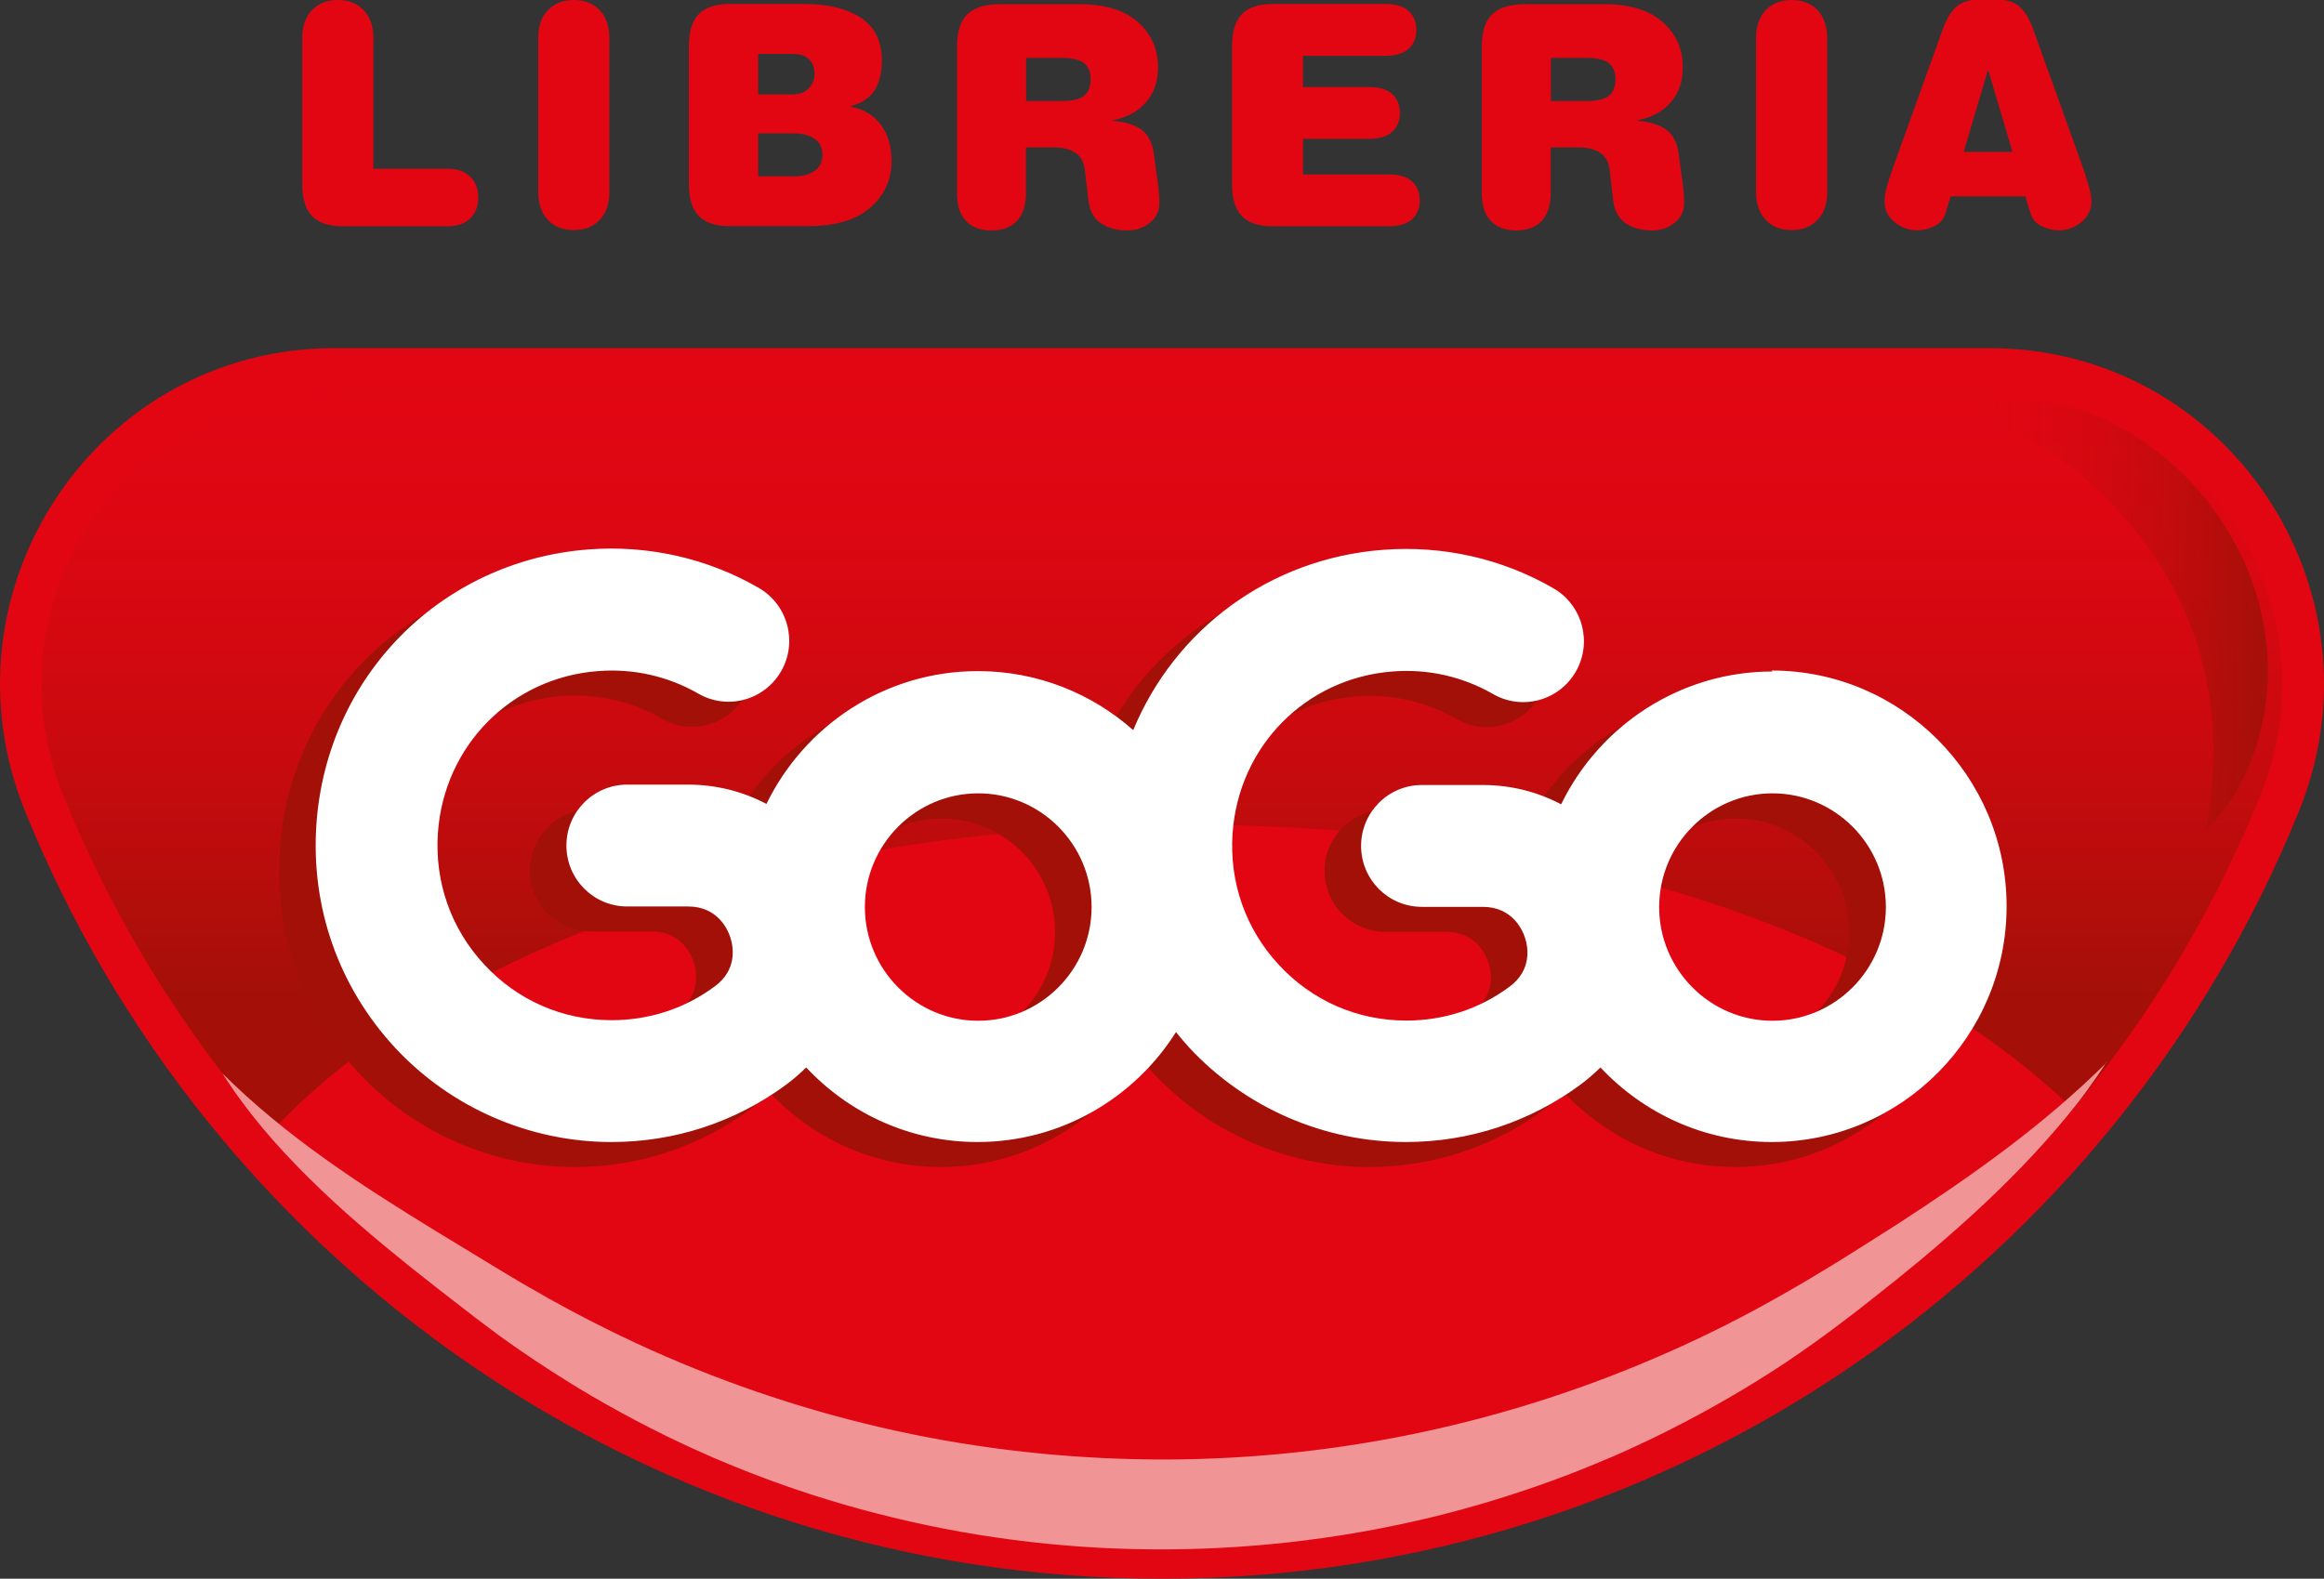 <?xml version="1.0" encoding="UTF-8"?>
<svg id="Capa_2" xmlns="http://www.w3.org/2000/svg" xmlns:xlink="http://www.w3.org/1999/xlink" viewBox="0 0 122.8 83.44">
  <rect x="0" y="0" width="122.8" height="83.44" fill="#333333" stroke="none"/>
  <defs>
    <style>
      .cls-1 {
        fill: #fff;
      }

      .cls-2 {
        fill: url(#Degradado_sin_nombre_45);
      }

      .cls-3 {
        fill: #a21008;
      }

      .cls-4 {
        fill: #e20613;
      }

      .cls-5 {
        fill: #f19495;
      }

      .cls-6 {
        fill: url(#Degradado_sin_nombre_45-2);
      }
    </style>
    <linearGradient id="Degradado_sin_nombre_45" data-name="Degradado sin nombre 45" x1="61.4" y1="16.71" x2="61.4" y2="52.42" gradientUnits="userSpaceOnUse">
      <stop offset="0" stop-color="#e20613" stop-opacity="0"/>
      <stop offset="1" stop-color="#a41008"/>
    </linearGradient>
    <linearGradient id="Degradado_sin_nombre_45-2" data-name="Degradado sin nombre 45" x1="103.12" y1="32.49" x2="119.83" y2="32.49" xlink:href="#Degradado_sin_nombre_45"/>
  </defs>
  <g id="Capa_1-2" data-name="Capa_1">
    <g>
      <g>
        <path class="cls-4" d="M23.66,8.92c.49,0,.88.13,1.17.4.29.27.44.64.44,1.12s-.15.85-.44,1.12-.69.4-1.17.4h-5.55c-.73,0-1.27-.18-1.62-.54-.35-.36-.52-.92-.52-1.7V2.02c0-.63.17-1.13.51-1.48.34-.36.79-.54,1.37-.54s1.03.18,1.37.54.51.85.51,1.48v6.9h3.93Z"/>
        <path class="cls-4" d="M28.44,2.02c0-.63.17-1.13.51-1.48.34-.36.79-.54,1.37-.54s1.03.18,1.37.54c.34.36.51.85.51,1.48v8.12c0,.63-.17,1.13-.51,1.48-.34.36-.79.54-1.37.54s-1.03-.18-1.37-.54c-.34-.36-.51-.85-.51-1.48V2.02Z"/>
        <path class="cls-4" d="M36.4,2.45c0-.77.17-1.34.52-1.7.35-.36.89-.54,1.62-.54h3.9c.77,0,1.42.08,1.96.24.53.16.96.37,1.29.64s.56.58.7.94c.14.35.21.74.21,1.15,0,.64-.13,1.17-.38,1.58-.26.41-.68.7-1.28.85v.03c.7.13,1.23.45,1.61.96.37.51.56,1.14.56,1.89,0,1.01-.38,1.84-1.13,2.49s-1.84.97-3.28.97h-4.16c-.73,0-1.27-.18-1.62-.54-.35-.36-.52-.92-.52-1.7V2.45ZM41.9,4.99c.35,0,.63-.11.83-.32s.31-.46.31-.74c0-.34-.09-.6-.28-.79-.19-.19-.47-.29-.86-.29h-1.84v2.14h1.84ZM41.94,9.32c.47,0,.84-.1,1.11-.29.27-.2.41-.48.41-.85s-.14-.65-.41-.84c-.27-.19-.64-.29-1.11-.29h-1.88v2.27h1.88Z"/>
        <path class="cls-4" d="M50.57,2.45c0-.78.18-1.35.55-1.7.36-.35.95-.53,1.75-.53h4.16c1.36,0,2.39.32,3.1.95.71.63,1.06,1.43,1.06,2.38,0,.75-.21,1.37-.64,1.86-.42.49-1.01.8-1.75.95v.03c.64.04,1.14.2,1.51.46.36.26.58.69.66,1.27l.13.98c.05.35.1.65.12.91.03.26.04.51.04.73,0,.42-.17.77-.51,1.04-.34.27-.73.4-1.17.4-.58,0-1.05-.13-1.42-.39-.37-.26-.59-.67-.65-1.22l-.18-1.55c-.05-.45-.22-.76-.51-.95-.28-.18-.66-.28-1.14-.28h-1.47v2.43c0,.63-.16,1.11-.47,1.45-.32.34-.77.51-1.35.51s-1.04-.17-1.35-.51c-.32-.34-.47-.82-.47-1.45V2.45ZM56.1,5.34c.54,0,.94-.09,1.17-.27s.36-.47.36-.87-.12-.69-.36-.87-.63-.27-1.17-.27h-1.88v2.28h1.88Z"/>
        <path class="cls-4" d="M65.1,2.45c0-.77.17-1.34.52-1.7.35-.36.89-.54,1.62-.54h5.97c.54,0,.95.12,1.22.37.27.24.41.58.41,1s-.14.76-.41,1-.68.37-1.22.37h-4.36v1.65h3.49c.54,0,.95.12,1.22.37.27.24.41.58.41,1s-.14.76-.41,1c-.27.24-.68.37-1.22.37h-3.49v1.88h4.54c.54,0,.95.12,1.22.37.27.24.41.58.41,1s-.14.76-.41,1c-.27.24-.68.37-1.22.37h-6.15c-.73,0-1.27-.18-1.62-.54-.35-.36-.52-.92-.52-1.7V2.45Z"/>
        <path class="cls-4" d="M78.3,2.45c0-.78.18-1.35.55-1.7.36-.35.95-.53,1.75-.53h4.16c1.36,0,2.39.32,3.1.95.71.63,1.06,1.43,1.06,2.38,0,.75-.21,1.37-.64,1.86-.42.49-1.01.8-1.75.95v.03c.64.04,1.14.2,1.51.46.36.26.58.69.66,1.27l.13.98c.05.35.1.65.12.91.03.26.04.51.04.73,0,.42-.17.77-.51,1.04-.34.27-.73.4-1.17.4-.58,0-1.05-.13-1.42-.39-.37-.26-.59-.67-.65-1.22l-.18-1.55c-.05-.45-.22-.76-.51-.95-.28-.18-.66-.28-1.14-.28h-1.47v2.43c0,.63-.16,1.11-.47,1.45-.32.34-.77.51-1.35.51s-1.04-.17-1.35-.51c-.32-.34-.47-.82-.47-1.45V2.45ZM83.83,5.34c.54,0,.94-.09,1.17-.27s.36-.47.36-.87-.12-.69-.36-.87-.63-.27-1.17-.27h-1.88v2.28h1.88Z"/>
        <path class="cls-4" d="M92.79,2.02c0-.63.17-1.13.51-1.48.34-.36.79-.54,1.37-.54s1.03.18,1.37.54c.34.36.51.85.51,1.48v8.12c0,.63-.17,1.13-.51,1.48-.34.36-.79.54-1.37.54s-1.03-.18-1.37-.54c-.34-.36-.51-.85-.51-1.48V2.02Z"/>
        <path class="cls-4" d="M103.07,10.38l-.26.86c-.09.32-.28.55-.57.7-.29.15-.61.23-.95.23-.45,0-.84-.15-1.19-.44-.35-.29-.52-.65-.52-1.08,0-.24.05-.52.14-.84s.24-.75.43-1.3l.02-.05,2.5-6.95c.18-.51.42-.89.69-1.14.28-.25.64-.38,1.1-.38h1.17c.46,0,.82.13,1.1.38.28.25.51.63.69,1.14l2.5,6.95.02.05c.18.52.33.95.42,1.28s.15.62.15.86c0,.42-.17.78-.52,1.08-.35.29-.75.44-1.19.44-.34,0-.65-.08-.95-.23s-.48-.39-.57-.7l-.26-.86h-3.95ZM105.06,3.74h-.03l-1.27,4.29h2.58l-1.27-4.29Z"/>
      </g>
      <g>
        <path class="cls-4" d="M17.68,18.4C5.1,18.4-3.41,31.2,1.33,42.89c9.64,23.78,32.9,40.55,60.07,40.55s50.43-16.77,60.07-40.55c4.74-11.69-3.77-24.49-16.35-24.49H17.68Z"/>
        <path class="cls-2" d="M120.5,34.36c-.29-2.45-1.17-4.84-2.56-6.91-1.38-2.06-3.24-3.77-5.38-4.95-2.28-1.26-4.79-1.9-7.45-1.9H17.68c-2.67,0-5.17.64-7.45,1.9-2.14,1.18-4,2.89-5.38,4.95-1.39,2.07-2.27,4.46-2.56,6.91-.3,2.61.05,5.2,1.06,7.7,2.31,5.69,5.44,11.02,9.31,15.82.54.67,1.09,1.32,1.65,1.97,8.93-9.65,27.17-16.26,48.22-16.26s37.69,6.05,47,15.02c.2-.24.4-.48.59-.72,3.87-4.8,7-10.12,9.31-15.82,1.01-2.5,1.37-5.09,1.06-7.7Z"/>
        <path class="cls-3" d="M91.73,36.81c-4.9,0-9.15,2.87-11.17,7.02-1.23-.65-2.64-1.02-4.14-1.02h-3.22c-1.77,0-3.21,1.44-3.21,3.22s1.44,3.22,3.21,3.22h3.22c1.58,0,2.11,1.25,2.23,1.63.16.48.39,1.71-.83,2.6-1.58,1.17-3.46,1.78-5.44,1.78-2.58,0-4.97-1.04-6.73-2.94-1.76-1.89-2.63-4.37-2.45-6.96.32-4.6,3.87-8.2,8.45-8.55,1.87-.15,3.71.27,5.31,1.19,1.54.89,3.5.35,4.38-1.19.88-1.54.35-3.51-1.19-4.4-2.72-1.57-5.83-2.27-9-2.03-6.03.46-11.01,4.23-13.2,9.53-2.19-1.94-5.06-3.12-8.21-3.12-4.9,0-9.15,2.87-11.17,7.02-1.23-.65-2.64-1.02-4.14-1.02h-3.22c-1.77,0-3.21,1.44-3.21,3.22s1.44,3.22,3.21,3.22h3.22c1.58,0,2.11,1.25,2.23,1.63.16.48.39,1.71-.83,2.6-1.58,1.17-3.46,1.78-5.44,1.78-2.58,0-4.97-1.04-6.73-2.94-1.76-1.89-2.63-4.37-2.45-6.96.32-4.6,3.87-8.2,8.45-8.55,1.87-.15,3.71.27,5.31,1.19,1.54.89,3.5.35,4.38-1.19.88-1.54.35-3.51-1.19-4.4-2.72-1.57-5.84-2.27-9-2.03-7.79.6-13.83,6.71-14.37,14.53-.3,4.4,1.18,8.59,4.16,11.81,2.95,3.17,7.11,4.98,11.43,4.98,3.35,0,6.54-1.05,9.23-3.03.38-.28.73-.59,1.06-.91,2.27,2.42,5.48,3.94,9.05,3.94,4.41,0,8.29-2.32,10.49-5.81.23.28.46.56.71.83,2.95,3.17,7.11,4.98,11.43,4.98,3.35,0,6.54-1.05,9.23-3.03.38-.28.73-.59,1.06-.91,2.27,2.42,5.48,3.94,9.05,3.94,6.84,0,12.41-5.59,12.41-12.46s-5.57-12.46-12.41-12.46ZM49.76,55.28c-3.3,0-5.99-2.7-5.99-6.01s2.69-6.01,5.99-6.01,5.99,2.7,5.99,6.01-2.69,6.01-5.99,6.01ZM91.73,55.28c-3.3,0-5.99-2.7-5.99-6.01s2.69-6.01,5.99-6.01,5.99,2.7,5.99,6.01-2.69,6.01-5.99,6.01Z"/>
        <path class="cls-1" d="M93.66,35.49c-4.9,0-9.15,2.87-11.17,7.02-1.23-.65-2.64-1.02-4.14-1.02h-3.22c-1.77,0-3.21,1.44-3.21,3.22s1.44,3.22,3.21,3.22h3.22c1.58,0,2.11,1.25,2.23,1.63.16.48.39,1.71-.83,2.6-1.58,1.17-3.46,1.78-5.44,1.78-2.58,0-4.97-1.04-6.73-2.94-1.76-1.89-2.63-4.37-2.45-6.96.32-4.6,3.87-8.2,8.45-8.55,1.87-.15,3.71.27,5.31,1.19,1.54.89,3.5.35,4.38-1.19.88-1.54.35-3.51-1.19-4.4-2.72-1.57-5.83-2.27-9-2.03-6.03.46-11.01,4.23-13.2,9.53-2.19-1.94-5.06-3.12-8.21-3.12-4.9,0-9.15,2.87-11.17,7.02-1.23-.65-2.64-1.02-4.14-1.02h-3.22c-1.77,0-3.21,1.44-3.21,3.22s1.44,3.22,3.21,3.22h3.22c1.58,0,2.11,1.25,2.23,1.63.16.48.39,1.71-.83,2.6-1.58,1.17-3.46,1.78-5.44,1.78-2.58,0-4.97-1.04-6.73-2.94-1.76-1.89-2.63-4.37-2.45-6.96.32-4.6,3.87-8.2,8.45-8.55,1.87-.15,3.71.27,5.31,1.19,1.54.89,3.5.35,4.38-1.19.88-1.54.35-3.51-1.19-4.4-2.72-1.57-5.84-2.27-9-2.03-7.79.6-13.83,6.71-14.37,14.53-.3,4.4,1.18,8.59,4.16,11.81,2.95,3.17,7.11,4.98,11.43,4.98,3.35,0,6.54-1.05,9.23-3.03.38-.28.73-.59,1.06-.91,2.27,2.42,5.48,3.94,9.05,3.94,4.41,0,8.29-2.32,10.49-5.81.23.28.46.56.71.83,2.95,3.17,7.11,4.98,11.43,4.98,3.35,0,6.54-1.05,9.23-3.03.38-.28.73-.59,1.06-.91,2.27,2.42,5.48,3.94,9.05,3.94,6.84,0,12.41-5.59,12.41-12.46s-5.57-12.46-12.41-12.46ZM51.69,53.95c-3.3,0-5.99-2.7-5.99-6.01s2.69-6.01,5.99-6.01,5.99,2.7,5.99,6.01-2.69,6.01-5.99,6.01ZM93.66,53.95c-3.3,0-5.99-2.7-5.99-6.01s2.69-6.01,5.99-6.01,5.99,2.7,5.99,6.01-2.69,6.01-5.99,6.01Z"/>
        <path class="cls-6" d="M103.12,21.47c.67-.13,1.33-.22,2.01-.27.67-.05,1.35-.06,2.04-.02.69.04,1.39.13,2.09.31.17.05.35.09.53.14l.26.08c.09.03.17.06.26.09.35.13.68.26,1.01.42.16.08.33.16.49.24.16.08.32.17.47.26.16.09.31.18.46.28.15.1.3.19.45.29l.22.15.22.16c.14.11.29.21.43.32l.42.34c.14.11.27.24.4.36l.2.18s.07.06.1.09l.1.1.38.38c.13.13.24.27.37.4l.18.2c.06.07.12.14.17.21.47.55.88,1.15,1.27,1.77l.28.47c.09.16.17.32.26.48l.13.24c.04.08.08.16.12.25.08.17.16.33.23.5.28.67.53,1.36.71,2.07.37,1.41.52,2.88.43,4.32l-.02.27c0,.09-.02.18-.03.27l-.06.53c-.06.35-.11.71-.2,1.05-.04.17-.07.35-.13.52-.05.17-.1.34-.15.51-.02.08-.05.17-.08.25-.03.08-.06.17-.09.25l-.09.25c-.03.08-.07.16-.1.24-.07.16-.14.32-.21.48-.08.16-.16.31-.24.47-.04.08-.08.15-.12.23l-.13.23c-.04.07-.09.15-.13.22-.04.07-.09.15-.14.22-.1.14-.2.29-.3.42-.05.07-.1.14-.16.21l-.16.2-.16.2c-.05.07-.11.13-.17.19l-.18.18c-.06.06-.12.12-.18.18.01-.09.02-.17.04-.25l.04-.25c.01-.08.03-.16.04-.25l.03-.25.04-.24c.01-.08.03-.16.03-.24.02-.16.04-.32.05-.48.01-.08.02-.16.02-.24l.02-.24c.01-.16.03-.31.03-.47,0-.16.02-.31.03-.47v-.47c0-.08.01-.15.01-.23v-.23c0-.15,0-.3-.01-.46,0-.15-.01-.3-.02-.45,0-.07,0-.15-.01-.23l-.02-.22-.02-.22c0-.07-.02-.15-.02-.22l-.05-.44-.06-.44c-.01-.07-.02-.15-.03-.22l-.04-.22c-.09-.58-.23-1.14-.38-1.7-.14-.56-.33-1.09-.53-1.62-.05-.13-.11-.26-.16-.4l-.04-.1-.04-.1-.09-.19c-.11-.26-.24-.52-.36-.77l-.19-.38c-.03-.06-.06-.13-.1-.19l-.11-.19c-.07-.12-.13-.25-.21-.37l-.22-.36-.05-.09-.06-.09-.12-.18c-.08-.12-.15-.24-.24-.36l-.24-.35c-.08-.12-.17-.23-.25-.34-.04-.06-.08-.12-.13-.17l-.13-.17-.13-.17c-.04-.06-.09-.12-.13-.17-.18-.22-.36-.44-.56-.66-.1-.11-.19-.22-.29-.32l-.29-.32-.31-.31-.15-.16-.16-.15c-.11-.1-.21-.2-.32-.3-.11-.1-.22-.19-.33-.29-.22-.19-.44-.38-.66-.56-.23-.18-.45-.35-.69-.51-.06-.04-.12-.08-.18-.12l-.18-.12c-.12-.08-.24-.15-.37-.23-.5-.3-1.04-.58-1.6-.85-.56-.27-1.15-.52-1.76-.78-.6-.26-1.22-.52-1.83-.82Z"/>
        <path class="cls-5" d="M111.3,56.15c-.32.5-.66.99-1.01,1.47-.35.48-.72.95-1.1,1.41-.76.92-1.56,1.81-2.39,2.67-1.66,1.72-3.44,3.32-5.27,4.85-.46.38-.92.76-1.38,1.13-.46.37-.93.74-1.4,1.11l-.7.55c-.24.18-.47.36-.71.54l-.72.54-.73.53c-.98.7-1.98,1.38-3.01,2.01-.26.16-.51.32-.77.47-.26.15-.52.31-.78.46l-.79.45c-.26.15-.53.29-.8.44-1.07.57-2.15,1.13-3.25,1.63-.27.13-.55.25-.83.38-.28.12-.55.25-.84.36l-.84.35-.85.34c-2.27.88-4.59,1.62-6.95,2.22-4.73,1.19-9.6,1.8-14.48,1.83-4.88.03-9.76-.53-14.5-1.68-4.74-1.14-9.33-2.87-13.62-5.14-1.07-.57-2.13-1.16-3.16-1.79-1.03-.64-2.05-1.29-3.04-1.98-.25-.17-.49-.35-.74-.52-.24-.18-.49-.35-.73-.54l-.72-.54-.7-.54c-.93-.72-1.87-1.45-2.8-2.19-1.85-1.49-3.68-3.03-5.38-4.72-1.7-1.68-3.28-3.5-4.55-5.51,1.68,1.67,3.5,3.14,5.4,4.5,1.9,1.36,3.87,2.6,5.86,3.82l3.01,1.83.76.46.74.44c.25.15.5.29.75.43.25.14.5.29.75.43,2.01,1.12,4.06,2.14,6.16,3.05,4.19,1.81,8.55,3.19,12.99,4.1,4.44.91,8.97,1.35,13.5,1.34,4.53-.02,9.05-.5,13.49-1.45,4.44-.95,8.78-2.36,12.96-4.21,2.09-.92,4.14-1.96,6.13-3.1l.75-.43.74-.44c.25-.15.5-.3.75-.45l.75-.46c.99-.62,1.98-1.24,2.96-1.87,3.92-2.54,7.74-5.23,11.1-8.57Z"/>
      </g>
    </g>
  </g>
</svg>